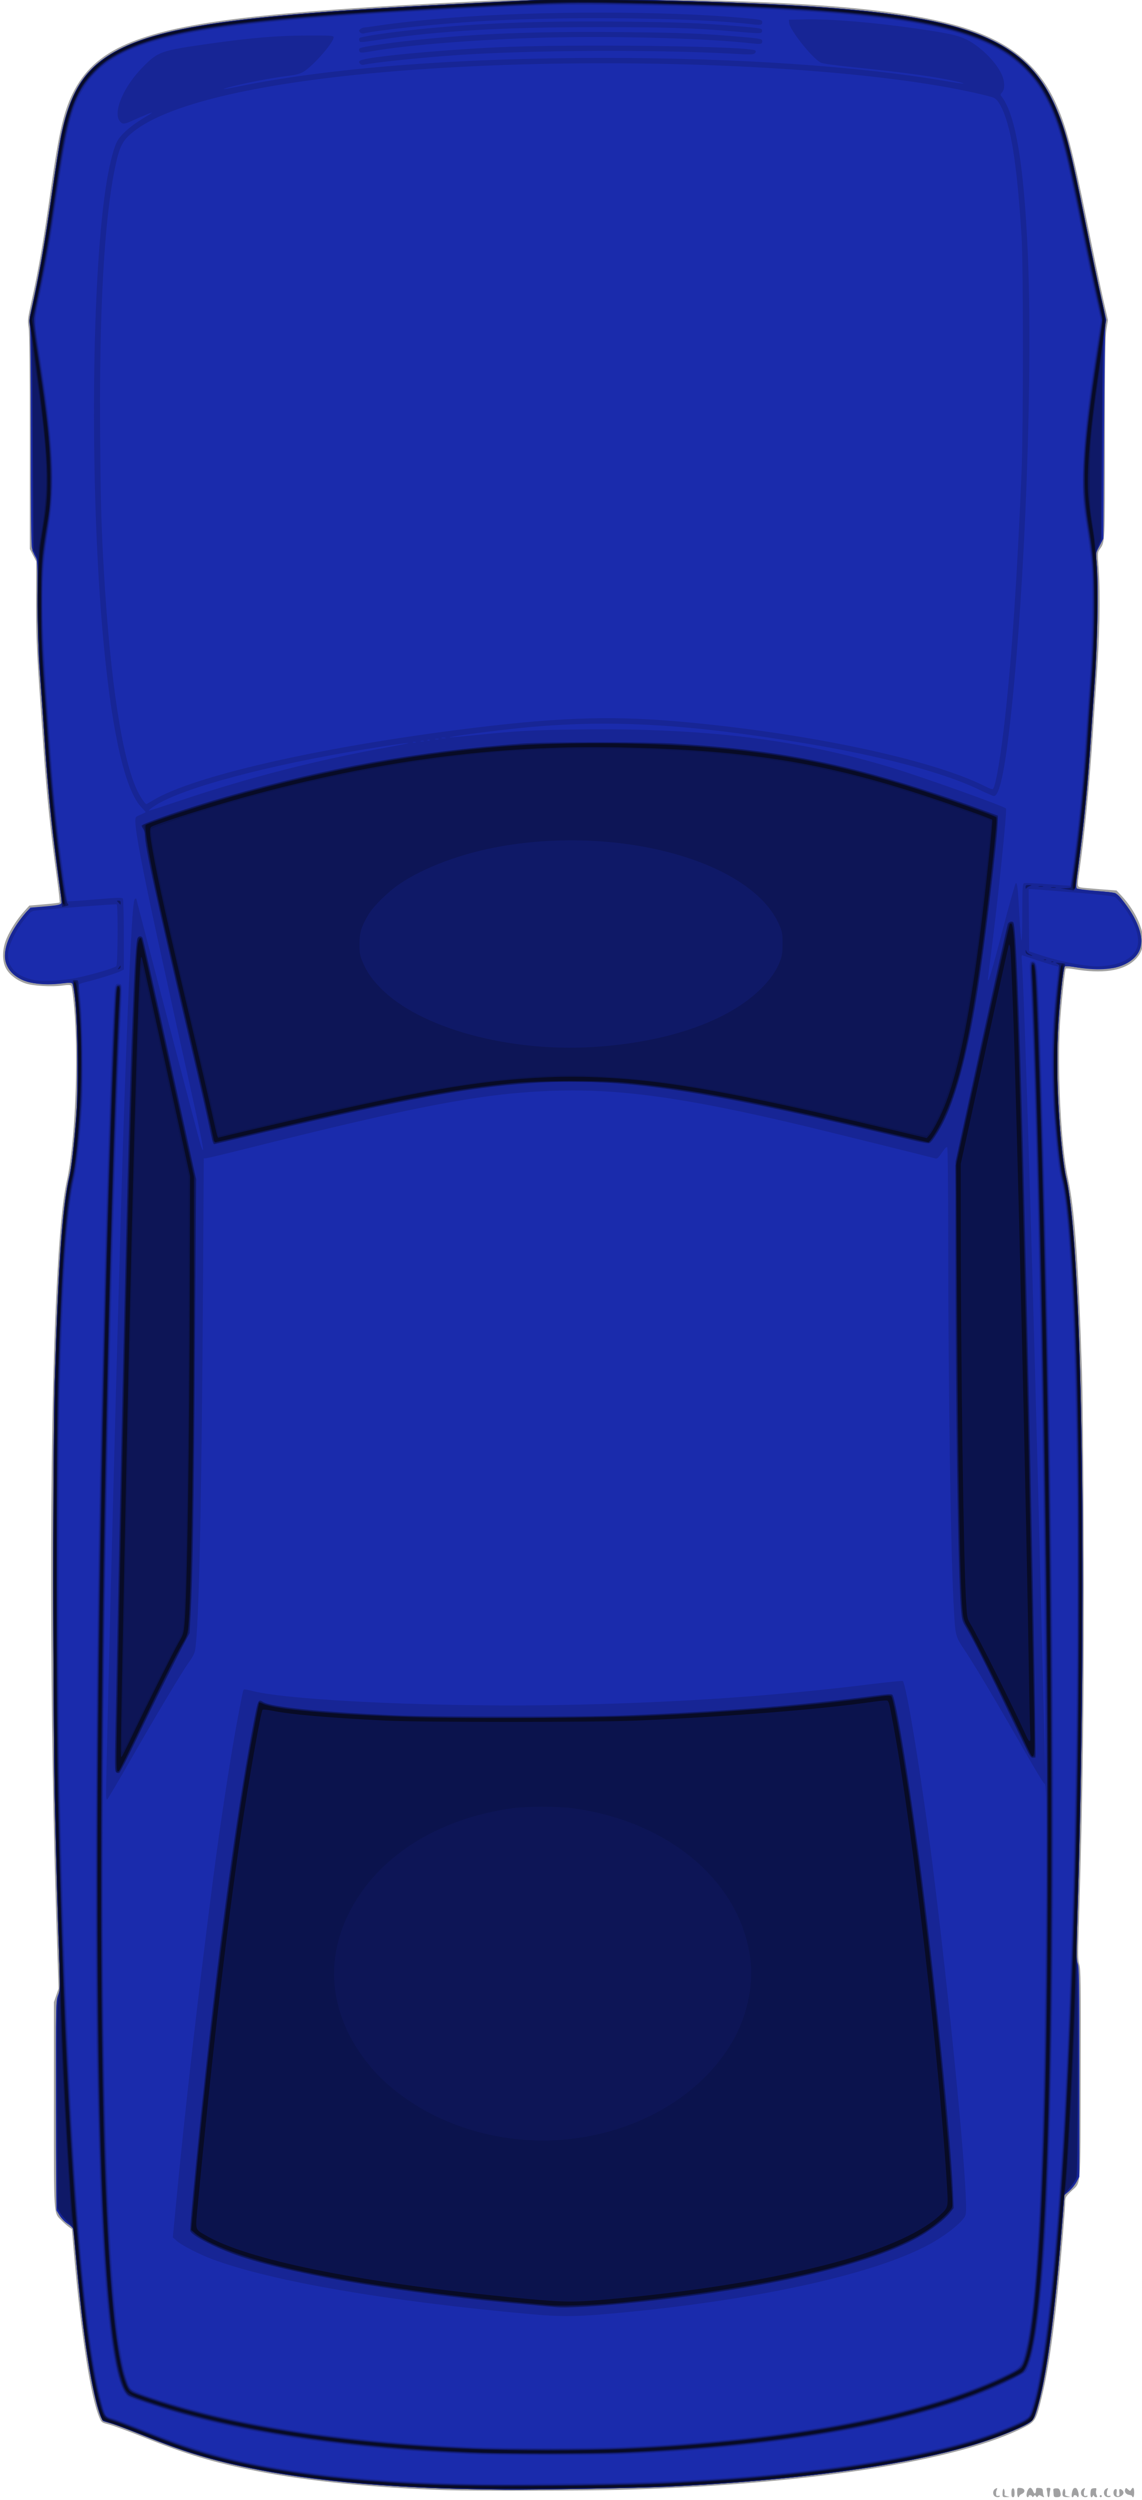 <?xml version="1.0" encoding="UTF-8" standalone="no"?>
<svg
   xmlns:dc="http://purl.org/dc/elements/1.1/"
   xmlns:cc="http://creativecommons.org/ns#"
   xmlns:rdf="http://www.w3.org/1999/02/22-rdf-syntax-ns#"
   xmlns:svg="http://www.w3.org/2000/svg"
   xmlns="http://www.w3.org/2000/svg"
   viewBox="0 0 1457.333 3188"
   height="3188"
   width="1457.333"
   id="svg2"
   version="1.1">
  <defs
     id="defs6" />
  <g
     transform="translate(2.034,-3.508)"
     id="g12">
    <path
       id="path26"
       d="m 1266.933,3186.4 c -2.561,-2.561 -1.88,-7.49 1.269,-9.175 2.538,-1.358 2.757,-1.248 1.901,0.953 -1.119,2.878 -1.138,3.005 -0.928,6.311 0.115,1.806 0.891,2.297 2.826,1.791 1.468,-0.384 2.332,-0.154 1.921,0.511 -1.064,1.721 -5.103,1.495 -6.99,-0.391 z m 10.4,-3.733 c 0,-2.933 0.6,-5.333 1.333,-5.333 1.16,0 1.827,4.753 1.076,7.667 -0.142,0.55 1.508,1.379 3.667,1.842 3.734,0.801 3.681,0.85 -1.076,1 -4.971,0.157 -5,0.127 -5,-5.176 z m 11.337,-0.333 c 0.045,-4.033 0.62,-5.667 1.996,-5.667 1.376,0 1.952,1.634 1.996,5.667 0.047,4.247 -0.453,5.667 -1.996,5.667 -1.543,0 -2.043,-1.419 -1.996,-5.667 z m 7.33,-0.418 c 0,-6.061 0.016,-6.083 4.333,-5.667 5.684,0.548 6.756,5.19 1.728,7.481 -1.867,0.851 -3.394,2.159 -3.394,2.909 0,0.749 -0.6,1.362 -1.333,1.362 -0.733,0 -1.333,-2.738 -1.333,-6.085 z m 12,3.505 c 0,-4.409 2.502,-9.42 4.703,-9.42 1.156,0 2.73,1.799 3.496,3.998 1.599,4.586 3.801,4.106 3.801,-0.828 0,-2.964 0.487,-3.292 4.333,-2.921 3.833,0.37 4.349,0.895 4.467,4.555 0.073,2.275 0.559,4.825 1.079,5.667 1.228,1.988 0.08,1.94 -3.271,-0.137 -2.216,-1.374 -2.917,-1.315 -3.982,0.333 -1.149,1.778 -1.441,1.778 -2.626,0 -1.185,-1.778 -1.493,-1.778 -2.768,0 -1.08,1.506 -1.602,1.588 -2.111,0.333 -0.803,-1.979 -4.454,-2.252 -4.454,-0.333 0,0.733 -0.6,1.333 -1.333,1.333 -0.733,0 -1.333,-1.161 -1.333,-2.58 z M 1334.648,3185 c -0.013,-1.65 -0.38,-4.35 -0.822,-6 -0.658,-2.456 -0.264,-3 2.174,-3 2.437,0 2.832,0.544 2.174,3 -0.442,1.65 -0.812,4.35 -0.822,6 -0.013,1.65 -0.618,3 -1.352,3 -0.733,0 -1.341,-1.35 -1.352,-3 z m 7.818,-1 c -0.109,-2.2 -0.26,-4.75 -0.333,-5.667 -0.079,-0.984 1.465,-1.667 3.771,-1.667 3.207,0 4.098,0.714 4.994,4 1.515,5.564 0.504,7.333 -4.189,7.333 -3.558,0 -4.066,-0.479 -4.242,-4 z m 11.677,1.894 c -1.002,-2.61 0.389,-8.561 2.001,-8.561 1.046,0 1.642,4.909 0.931,7.667 -0.142,0.55 1.508,1.379 3.667,1.842 3.801,0.816 3.772,0.847 -0.933,1 -3.302,0.107 -5.116,-0.516 -5.665,-1.948 z m 11.633,-2.779 c 0.927,-5.714 2.586,-7.773 5.393,-6.696 2.207,0.847 4.43,9.802 2.807,11.309 -0.555,0.516 -1.277,0.188 -1.604,-0.729 -0.706,-1.977 -4.373,-2.257 -4.373,-0.333 0,0.733 -0.679,1.333 -1.508,1.333 -0.991,0 -1.236,-1.673 -0.715,-4.885 z m 13.156,3.285 c -2.561,-2.561 -1.88,-7.49 1.269,-9.175 2.538,-1.358 2.757,-1.248 1.901,0.953 -1.119,2.878 -1.138,3.005 -0.928,6.311 0.115,1.806 0.891,2.297 2.826,1.791 1.468,-0.384 2.332,-0.154 1.921,0.511 -1.064,1.721 -5.103,1.495 -6.99,-0.391 z m 10.657,-3.925 c 0.369,-4.975 0.788,-5.564 4.202,-5.922 3.428,-0.359 3.713,-0.083 2.968,2.886 -0.453,1.806 -0.188,4.471 0.589,5.922 1.106,2.067 0.993,2.639 -0.523,2.639 -1.065,0 -2.286,-0.75 -2.714,-1.667 -0.622,-1.333 -0.933,-1.333 -1.555,0 -1.672,3.582 -3.355,1.392 -2.966,-3.858 z m 11.743,4.192 c 0,-0.733 0.6,-1.333 1.333,-1.333 0.733,0 1.333,0.6 1.333,1.333 0,0.733 -0.6,1.333 -1.333,1.333 -0.733,0 -1.333,-0.6 -1.333,-1.333 z m 6.933,-0.267 c -2.561,-2.561 -1.88,-7.49 1.269,-9.175 2.538,-1.358 2.757,-1.248 1.901,0.953 -1.119,2.878 -1.138,3.005 -0.928,6.311 0.115,1.806 0.89,2.297 2.826,1.791 1.468,-0.384 2.332,-0.154 1.921,0.511 -1.064,1.721 -5.103,1.495 -6.99,-0.391 z m 11.794,-0.327 c -2.121,-2.556 -1.264,-7.944 1.343,-8.44 1.635,-0.311 1.955,0.598 1.521,4.32 -0.442,3.781 -0.097,4.714 1.741,4.714 1.838,0 2.183,-0.933 1.742,-4.714 -0.419,-3.59 -0.091,-4.623 1.378,-4.333 1.06,0.209 2.567,1.396 3.348,2.636 3.152,5.006 -7.223,10.457 -11.073,5.818 z m 22.606,0.682 c 0,-0.684 -1.589,-1.435 -3.532,-1.667 -4.154,-0.496 -6.598,-3.755 -5.319,-7.089 0.861,-2.243 1.046,-2.237 3.655,0.124 2.584,2.339 2.825,2.349 4.038,0.181 2.251,-4.023 3.824,-2.503 3.824,3.694 0,3.3 -0.6,6 -1.333,6 -0.733,0 -1.333,-0.56 -1.333,-1.245 z m -873.333,-7.649 c -92.672,-2.87 -178.836,-11.514 -244.539,-24.532 -54.426,-10.783 -87.994,-20.852 -144.128,-43.23 -19.067,-7.601 -38.791,-14.854 -43.832,-16.119 -8.779,-2.203 -9.272,-2.541 -11.702,-8.034 -11.27,-25.477 -23.731,-105.746 -32.992,-212.51 l -2.485,-28.651 -3.828,-2.682 c -2.105,-1.475 -6.349,-5.212 -9.43,-8.305 -10.198,-10.236 -9.735,-3.126 -9.703,-148.953 l 0.028,-129.425 3.003,-8.667 3.003,-8.667 L 71.167,2494 c -10.301,-298.929 -10.767,-650.684 -1.118,-844 3.635,-72.819 7.696,-115.736 13.386,-141.455 10.34,-46.737 14.914,-153.581 9.356,-218.545 -1.376,-16.087 -3.047,-28.651 -3.926,-29.529 -1.118,-1.117 -4.046,-1.171 -10.864,-0.198 -13.956,1.99 -38.327,0.552 -48,-2.833 -10.991,-3.846 -20.41,-11.279 -24.589,-19.405 -5.015,-9.752 -4.67,-24.361 0.89,-37.594 4.705,-11.199 13.552,-24.863 22.635,-34.963 l 6.465,-7.188 18.975,-1.599 c 10.437,-0.879 19.3,-1.923 19.696,-2.32 0.396,-0.396 -1.088,-13.842 -3.299,-29.88 C 62.642,1065.504 57.549,1017.256 54.042,966 52.889,949.133 50.752,918.233 49.294,897.333 44.645,830.688 43.865,811.01 44.037,764.667 l 0.169,-45.333 -4.103,-7.855 -4.103,-7.855 0.009,-136.145 c 0.006,-94.212 -0.454,-139.225 -1.494,-146.145 -1.439,-9.581 -1.275,-11.033 3.937,-34.667 C 47.416,346.019 53.692,309.563 62.668,246 73.554,168.914 79.793,142.786 93.286,117.771 108.385,89.778 131.013,70.849 166,56.943 231.437,30.933 338.335,18.297 602,5.402 679.586,1.607 734.767,0.931 835.333,2.544 1028.273,5.638 1134.58,14.398 1208.754,33.316 c 70.111,17.881 111.447,48.243 135.469,99.506 14.096,30.08 22.053,60.101 41.66,157.179 7.702,38.133 16.695,81.111 19.985,95.507 l 5.981,26.173 -1.92,11.827 c -1.574,9.698 -1.921,34.661 -1.925,138.659 0,136.286 0.188,132.201 -6.724,141.907 -2.679,3.763 -2.726,4.59 -1.361,24.018 2.504,35.647 1.374,87.954 -3.253,150.576 -1.057,14.3 -2.855,40.7 -3.997,58.667 -3.911,61.548 -11.189,135.832 -17.406,177.658 -2.729,18.361 -2.646,19.327 1.736,20.165 2.017,0.386 13.145,1.42 24.73,2.299 l 21.063,1.598 5.545,5.819 c 13.283,13.937 23.941,32.624 27.069,47.46 3.331,15.798 0.197,26.849 -10.287,36.275 -14.754,13.265 -41.051,16.954 -76.823,10.776 -5.337,-0.922 -10.001,-1.194 -10.364,-0.606 -1.11,1.796 -5.76,45.925 -7.222,68.535 -3.805,58.852 1.219,158.858 9.947,198.023 8.587,38.531 13.567,107.456 18.108,250.667 0.756,23.833 1.718,115.033 2.138,202.667 0.899,187.535 -0.958,335.678 -6.282,500.939 -1.218,37.81 -1.135,43.703 0.698,49.333 1.84,5.653 2.039,21.847 1.714,139.728 -0.418,151.688 0.848,136.584 -12.548,149.637 -6.666,6.495 -7.154,7.404 -7.171,13.333 -0.013,3.5 -1.48,23.775 -3.267,45.056 -8.493,101.15 -16.424,161.44 -26.914,204.6 -6.755,27.792 -8.091,30.128 -21.134,36.965 -83.043,43.529 -279.801,74.145 -516.667,80.397 -43.624,1.151 -187.848,1.448 -220,0.452 z"
       style="fill:#a1a1a2;stroke-width:1.333" />
    <path
       id="path24"
       d="m 580,3177.254 c -133.754,-3.582 -235.931,-16.391 -319.688,-40.077 -26.632,-7.531 -46.159,-14.435 -84.312,-29.809 -15.033,-6.058 -30.933,-12.028 -35.333,-13.266 -4.4,-1.239 -9.033,-2.553 -10.296,-2.921 -1.531,-0.446 -3.613,-4.781 -6.25,-13.013 C 113.363,3044.581 102.883,2973.977 94.707,2880 c -1.499,-17.233 -3.036,-32.533 -3.415,-34 -0.379,-1.467 -3.51,-4.467 -6.957,-6.667 -3.707,-2.366 -7.916,-6.681 -10.302,-10.562 L 70,2822.21 69.639,2688.772 c -0.36,-133.083 -0.354,-133.458 2.463,-141.017 2.777,-7.451 2.799,-8.257 1.354,-48 -1.91,-52.488 -3.687,-115.446 -5.735,-203.088 -2.245,-96.075 -2.257,-459.341 -0.018,-531.333 4.848,-155.904 9.685,-222.947 18.997,-263.333 2.397,-10.396 4.793,-30.695 8.262,-70 2.679,-30.355 2.221,-121.693 -0.753,-150 -1.31,-12.467 -3.092,-23.383 -3.961,-24.259 -1.162,-1.171 -4.05,-1.271 -10.913,-0.377 -60.457,7.872 -89.551,-18.762 -67.698,-61.974 4.635,-9.165 12.215,-20.161 19.267,-27.951 l 5.873,-6.487 19.075,-1.607 c 19.883,-1.675 22.004,-2.492 20.774,-8.002 C 75.918,1148.183 70.52,1108.224 66.716,1078 62.731,1046.348 57.778,992.983 55.39,956 54.231,938.033 52.404,911.333 51.331,896.667 50.258,882 48.677,860.1 47.818,848 c -0.859,-12.1 -1.656,-46.3 -1.77,-76 -0.203,-52.754 -0.274,-54.106 -3.074,-58.598 -1.576,-2.529 -3.514,-7.619 -4.306,-11.312 -0.98,-4.568 -1.423,-49.983 -1.386,-142.069 0.031,-78.436 -0.467,-137.877 -1.186,-141.354 -0.959,-4.642 -0.637,-8.717 1.423,-18 10.794,-48.658 17.204,-85 27.166,-154 4.076,-28.233 8.864,-58.533 10.64,-67.333 C 88.007,116.496 108.415,86.694 153.829,64.691 216.838,34.163 325.598,20.596 618.667,6.707 c 31.167,-1.477 67.167,-3.331 80,-4.119 C 732.778,0.493 914.869,4.92 1006,10.061 1232.42,22.833 1308.889,52.726 1346.535,143.18 c 12.253,29.441 18.235,52.877 36.114,141.487 7.398,36.667 16.486,80.091 20.194,96.499 5.031,22.257 6.499,31.06 5.783,34.667 -0.528,2.659 -1.335,65.507 -1.793,139.662 L 1406,690.323 l -4.808,9.202 -4.808,9.202 1.046,11.97 c 2.713,31.039 1.211,103.88 -3.436,166.637 C 1392.909,902 1391.111,928.4 1390,946 c -3.516,55.673 -8.94,110.839 -16.108,163.843 -2.311,17.092 -2.969,25.613 -2.046,26.535 0.747,0.747 11.438,2.165 23.757,3.151 12.319,0.986 23.72,2.245 25.334,2.799 4.476,1.533 18.43,19.633 24.932,32.339 14.741,28.806 10.504,47.664 -13.202,58.745 -14.892,6.962 -36.079,8.021 -63.986,3.2 -5.859,-1.012 -11.142,-1.351 -11.74,-0.753 -2.389,2.389 -6.95,46.212 -9.035,86.808 -2.848,55.453 2.758,147.401 11.341,186 20.307,91.321 26.626,530.398 13.567,942.667 -1.427,45.06 -1.377,51.257 0.457,56 1.811,4.684 2.062,21.556 2.062,138.667 v 133.333 l -3.566,6.757 c -1.961,3.716 -6.257,8.962 -9.546,11.657 l -5.98,4.9 -0.889,11.676 c -9.903,130.033 -19.914,209.51 -32.057,254.495 -5.003,18.536 -6.444,21.236 -13.56,25.406 -11.43,6.698 -43.383,19.23 -67.697,26.549 -90.849,27.35 -227.299,46.027 -394.038,53.937 -32.595,1.546 -167.855,3.98 -206,3.706 -13.933,-0.1 -41.833,-0.624 -62,-1.163 z"
       style="fill:#1a2bac;stroke-width:1.333" />
    <path
       id="path22"
       d="m 580,3177.254 c -133.754,-3.582 -235.931,-16.391 -319.688,-40.077 -26.632,-7.531 -46.159,-14.435 -84.312,-29.809 -15.033,-6.058 -30.933,-12.028 -35.333,-13.266 -4.4,-1.239 -9.033,-2.553 -10.296,-2.921 -1.531,-0.446 -3.613,-4.781 -6.25,-13.013 -10.802,-33.722 -21.363,-105.024 -29.451,-198.834 -1.517,-17.6 -3.189,-32.99 -3.715,-34.201 -0.526,-1.211 -3.649,-4.236 -6.94,-6.723 -6.918,-5.227 -11.423,-11.396 -13.327,-18.253 -0.855,-3.077 -1.343,-51.472 -1.347,-133.683 -0.007,-126.925 0.034,-128.995 2.777,-137.876 2.713,-8.783 2.747,-10.053 1.326,-49.14 -1.899,-52.225 -3.68,-115.325 -5.723,-202.791 -2.245,-96.075 -2.257,-459.341 -0.018,-531.333 4.848,-155.904 9.685,-222.947 18.997,-263.333 2.397,-10.396 4.793,-30.695 8.262,-70 2.679,-30.355 2.221,-121.693 -0.753,-150 -1.32,-12.57 -3.092,-23.395 -3.977,-24.301 -1.237,-1.267 -4.439,-1.31 -14.247,-0.188 -14.717,1.683 -33.797,0.763 -43.318,-2.087 -15.105,-4.523 -26.217,-15.732 -28.11,-28.356 -1.968,-13.126 5.178,-31.997 19.087,-50.4 11.953,-15.816 10.906,-15.227 29.845,-16.777 19.781,-1.619 22.025,-2.033 22.863,-4.217 0.355,-0.926 -0.162,-7.141 -1.149,-13.812 C 66.877,1085.621 58.968,1011.427 55.39,956 54.231,938.033 52.404,911.333 51.331,896.667 50.258,882 48.679,860.1 47.821,848 46.964,835.9 46.158,801.4 46.03,771.333 l -0.233,-54.667 -3.232,-5.333 L 39.333,706 38.566,565.333 c -0.521,-95.54 -1.239,-142.591 -2.239,-146.667 -1.215,-4.956 -1.008,-8.088 1.191,-18 10.794,-48.658 17.204,-85 27.166,-154 4.076,-28.233 8.864,-58.533 10.64,-67.333 C 88.007,116.496 108.415,86.694 153.829,64.691 216.838,34.163 325.598,20.596 618.667,6.707 c 31.167,-1.477 67.167,-3.331 80,-4.119 C 732.778,0.493 914.869,4.92 1006,10.061 1232.42,22.833 1308.889,52.726 1346.535,143.18 c 12.253,29.441 18.235,52.877 36.114,141.487 7.398,36.667 16.508,80.167 20.244,96.667 l 6.792,30 -1.769,10 c -1.352,7.645 -1.943,40.77 -2.509,140.667 l -0.74,130.667 -4.21,8 c -4.16,7.904 -4.197,8.144 -3.095,20 2.798,30.096 1.317,103.414 -3.366,166.667 C 1392.909,902 1391.111,928.4 1390,946 c -3.519,55.711 -8.94,110.841 -16.122,163.942 -3.06,22.623 -3.203,25.433 -1.363,26.778 1.13,0.827 12.632,2.288 25.559,3.247 26.923,1.998 24.144,0.621 37.737,18.711 8.734,11.624 15.54,25.64 17.719,36.49 4.077,20.299 -8.331,36.562 -32.196,42.198 -9.576,2.262 -36.051,1.953 -51.316,-0.598 -6.591,-1.101 -12.474,-1.512 -13.073,-0.912 -2.391,2.391 -6.952,46.194 -9.038,86.81 -2.848,55.453 2.758,147.401 11.341,186 20.31,91.335 26.602,528.152 13.58,942.667 -1.282,40.81 -1.261,51.964 0.108,57.333 1.321,5.18 1.7,35.959 1.702,138 V 2778 l -3.157,6.667 c -1.736,3.667 -5.877,9.22 -9.201,12.34 l -6.044,5.673 -0.888,11.66 c -9.899,129.989 -19.914,209.497 -32.055,254.479 -5.003,18.536 -6.444,21.236 -13.56,25.406 -11.43,6.698 -43.383,19.23 -67.697,26.549 -90.849,27.35 -227.299,46.027 -394.038,53.937 -32.595,1.546 -167.855,3.98 -206,3.706 -13.933,-0.1 -41.833,-0.624 -62,-1.163 z m 177.333,-7.233 c 220.294,-2.521 419.85,-28.927 520.391,-68.86 15.471,-6.145 30.515,-13.562 32.553,-16.049 2.066,-2.521 7.873,-22.178 10.964,-37.112 27.413,-132.426 46.547,-475.33 50.698,-908.567 3.07,-320.403 -5.383,-581.371 -20.562,-634.766 -4.035,-14.194 -9.715,-80.16 -10.908,-126.667 -0.857,-33.453 0.787,-74.405 4.298,-107 1.086,-10.083 2.34,-22.038 2.786,-26.566 l 0.812,-8.233 -5.85,-1.55 c -5.418,-1.436 -35.675,-11.278 -39.567,-12.871 -1.337,-0.547 -1.554,1.169 -0.982,7.758 3.236,37.248 14.613,417.046 24.078,803.794 1.176,48.033 2.96,118.833 3.966,157.333 l 1.828,70 -0.585,-133.333 c -1.205,-274.768 -10.503,-709.996 -18.776,-878.968 -0.79,-16.141 -0.662,-17.712 1.51,-18.546 4.535,-1.74 6.629,1.299 7.573,10.988 2.502,25.685 8.411,217.221 12.416,402.525 11.354,525.195 11.096,964.542 -0.697,1191.333 -5.65,108.645 -14.668,175.639 -25.965,192.879 -2.571,3.924 -33.376,19.248 -58.419,29.059 -106.442,41.705 -266.186,68.716 -453.564,76.695 -40.901,1.742 -157.278,1.759 -198,0.028 -145.384,-6.176 -272.505,-23.837 -369.333,-51.31 -24.321,-6.901 -62.166,-19.517 -66.313,-22.108 -22.469,-14.031 -35.279,-148.777 -40.365,-424.578 -2.679,-145.299 -1.467,-455.132 2.685,-686 4.822,-268.145 13.606,-572.017 19.495,-674.37 0.906,-15.742 1.927,-18.053 7.354,-16.634 3.072,0.803 3.068,0.338 0.509,55.003 -3.596,76.812 -8.211,219.305 -11.982,370 -16.068,642.042 -12.844,1119.721 8.727,1292.667 4.699,37.674 11.356,66.501 16.909,73.217 4.214,5.097 55.153,21.452 101.653,32.637 94.362,22.698 205.273,36.666 334.662,42.146 40.339,1.708 147.277,1.698 189.333,-0.017 214.007,-8.733 392.069,-42.838 495.938,-94.99 13.411,-6.734 15.201,-9.231 19.573,-27.314 16.178,-66.918 24.032,-242.249 26.57,-593.097 0.792,-109.525 0.424,-132.13 -2.124,-130.555 -0.59,0.365 -12.296,-18.992 -26.012,-43.015 -33.998,-59.545 -61.402,-105.653 -74.915,-126.046 -13.079,-19.738 -12.552,-17.562 -14.913,-61.632 -3.708,-69.223 -6.755,-277.548 -6.798,-464.667 -0.014,-62.7 -0.546,-114.821 -1.182,-115.825 -0.856,-1.351 -2.617,0.327 -6.778,6.454 -4.672,6.879 -6.107,8.143 -8.49,7.478 -7.67,-2.143 -145.087,-36.145 -170.202,-42.113 -152.631,-36.275 -236.274,-47.61 -324,-43.909 -86.582,3.653 -168.082,19.21 -384.667,73.428 -26.4,6.609 -49.5,12.134 -51.333,12.279 l -3.333,0.263 -0.896,149.972 c -1.71,286.32 -5.249,450.903 -10.274,477.803 -0.617,3.301 -3.525,8.917 -7.212,13.926 -8.354,11.348 -41.457,66.664 -75.644,126.403 -15.477,27.045 -28.703,49.373 -29.39,49.618 -0.687,0.244 -1.249,-2.756 -1.249,-6.667 0.008,-40.429 16.096,-660.963 21.323,-822.444 5.829,-180.091 11.152,-298.345 14.208,-315.667 0.421,-2.383 1.298,-4.333 1.95,-4.333 0.652,0 1.185,0.27 1.185,0.6 0,1.162 78.839,302.855 81.496,311.862 1.481,5.02 3.004,8.817 3.384,8.437 1.065,-1.065 -3.918,-25.681 -17.729,-87.564 -12.737,-57.071 -16.463,-74.003 -39.612,-180 -19.473,-89.165 -28.872,-138.554 -28.872,-151.714 -2.5e-4,-5.543 0.188,-5.795 6.306,-8.417 3.468,-1.487 6.518,-2.915 6.778,-3.175 0.259,-0.26 -1.828,-2.774 -4.639,-5.587 -20.783,-20.8 -37.344,-90.763 -48.392,-204.441 -17.908,-184.251 -16.945,-458.035 2.06,-585.751 3.95,-26.547 9.574,-49.753 14.331,-59.141 4.446,-8.774 16.93,-20.044 32.557,-29.392 C 186.45,150.991 192,147.454 192,147.189 c 0,-0.673 -10.698,3.641 -23.166,9.343 -12.096,5.531 -14.193,5.789 -17.488,2.148 -9.961,-11.007 3.645,-43.971 28.654,-69.423 19.647,-19.995 23.043,-21.203 83.927,-29.856 54.263,-7.712 87.469,-10.497 126.715,-10.627 28.71,-0.095 32.691,0.145 33.053,1.994 1.124,5.743 -26.211,37.131 -38.697,44.436 -3.942,2.306 -9.309,3.765 -17.649,4.799 -24.111,2.987 -58.938,9.73 -78.682,15.234 -10.506,2.928 -5.167,2.396 12.817,-1.277 116.962,-23.893 279.343,-36.615 467.183,-36.603 169.416,0.011 324.487,10.48 434.993,29.366 24.353,4.162 31.605,4.479 14.768,0.645 -26.067,-5.936 -66.121,-11.479 -130.116,-18.008 -26.522,-2.706 -40.348,-4.666 -43.159,-6.12 -10.804,-5.587 -39.543,-41.774 -40.193,-50.61 l -0.292,-3.963 20.667,-0.415 c 33.53,-0.673 87.757,3.819 143.314,11.871 39.837,5.774 51.903,8.428 62.686,13.787 17.49,8.693 36.437,27.224 44.397,43.424 4.486,9.129 4.94,19.576 1.039,23.887 -2.532,2.798 -2.53,2.879 0.127,6.473 17.018,23.018 27.452,84.965 32.391,192.307 7.185,156.161 -2.875,431.411 -22.027,602.667 -7.335,65.592 -14.004,96 -21.054,96 -1.008,0 -9.947,-3.902 -19.864,-8.671 C 1202.14,988.74 1121.575,967.351 1026,951.497 874.961,926.443 775.763,920.901 666.667,931.422 c -35.459,3.42 -100.661,11.998 -94.439,12.425 1.225,0.084 16.825,-1.317 34.667,-3.114 52.668,-5.304 69.472,-6.215 129.106,-7 160.618,-2.115 281.066,12.568 400,48.761 40.979,12.471 142.377,48.682 145.743,52.048 1.638,1.638 -10.511,119.344 -19.143,185.457 -2.154,16.5 -3.921,30.87 -3.925,31.933 -0.03,7.161 4.528,-7.997 18.418,-61.242 8.686,-33.298 16.409,-60.748 17.162,-60.999 1.869,-0.623 2.661,6.309 4.45,38.974 2.465,45.024 3.628,45.521 3.803,1.625 0.144,-36.045 0.367,-39.789 2.424,-40.578 1.246,-0.478 14.871,0.115 30.279,1.318 15.408,1.203 28.158,2.044 28.333,1.868 0.532,-0.532 6.934,-49.351 9.735,-74.234 3.637,-32.312 6.322,-62.205 8.681,-96.667 2.061,-30.112 3.236,-46.836 6.789,-96.667 2.857,-40.066 3.964,-115.871 2.043,-140 -0.846,-10.633 -3.718,-33.133 -6.383,-50 -4.483,-28.379 -4.846,-32.855 -4.868,-60 -0.033,-40.358 5.429,-91.889 18.419,-173.753 l 4.721,-29.753 -4.075,-17.58 C 1392.386,367.416 1387.602,344.694 1374.553,280 1361.479,215.184 1354.845,187.139 1347.27,164.667 1308.341,49.173 1227.893,22.433 888,12.009 863.433,11.256 812.733,10.281 775.333,9.844 705.215,9.023 669.814,10.208 530.667,18.032 214.921,35.784 134.198,55.975 99.012,126 88.12,147.676 82.473,172.828 71.322,249.333 62.395,310.578 57.785,337.918 50.589,372.304 c -9.252,44.213 -9.05,36.504 -2.125,81.029 17.975,115.566 20.735,167.942 11.732,222.667 -9.845,59.844 -10.264,101.391 -2.197,218 6.202,89.657 7.49,106.639 10.111,133.333 4.153,42.309 14.747,123.968 16.281,125.502 0.315,0.315 16.018,-0.729 34.896,-2.319 29.141,-2.455 34.501,-2.611 35.498,-1.037 0.646,1.02 1.184,21.789 1.195,46.154 l 0.02,44.299 -3.667,1.877 c -5.168,2.645 -31.034,10.776 -43.333,13.622 -5.683,1.315 -10.314,3.031 -10.291,3.814 0.023,0.783 0.948,9.523 2.054,19.423 2.823,25.268 3.988,103.835 2.02,136.209 -2.268,37.292 -6.525,77.439 -9.555,90.109 -9.016,37.699 -14.316,113.359 -18.845,269.015 -2.188,75.196 -2.178,412.119 0.014,510.667 9.661,434.187 29.439,709.689 57.011,794.125 1.948,5.965 2.217,6.185 10.295,8.408 4.562,1.256 23.895,8.482 42.962,16.058 68.806,27.341 120.474,40.91 198,51.998 78.394,11.212 182.837,16.941 287.333,15.761 16.133,-0.182 55.433,-0.63 87.333,-0.995 z m -82.667,-215.483 c -184.959,-16.788 -329.643,-41.763 -406,-70.082 -15.462,-5.735 -39.032,-17.823 -44.77,-22.962 l -5.391,-4.828 4.075,-42.667 c 11.689,-122.381 27.998,-265.186 47.434,-415.333 8.988,-69.432 22.541,-157.784 31.191,-203.333 6.896,-36.314 6.962,-36.614 8.146,-37.345 0.555,-0.343 5.461,0.515 10.904,1.907 49.411,12.637 250.079,21.233 409.743,17.552 141.332,-3.258 259.39,-11.431 379.719,-26.287 21.112,-2.607 39.185,-4.432 40.163,-4.057 4.359,1.673 24.395,124.696 38.068,233.744 21.196,169.053 41.913,379.284 42.84,434.717 0.176,10.539 -0.188,12.783 -2.634,16.217 -6.546,9.193 -25.353,23.549 -44.423,33.909 -72.468,39.369 -229.418,73.052 -414.399,88.935 -37.595,3.228 -58.359,3.209 -94.667,-0.087 z M 457.285,84.608 c -1.597,-1.924 -1.536,-2.46 0.44,-3.905 5.893,-4.309 93.695,-12.875 171.609,-16.743 92.482,-4.591 326.7,-1.794 332.464,3.971 1.006,1.006 0.821,2.021 -0.633,3.475 -1.803,1.803 -5.057,1.887 -26.61,0.685 -96.647,-5.387 -251.723,-4.82 -347.222,1.27 -45.295,2.889 -113.708,9.863 -125.432,12.786 -1.654,0.413 -3.509,-0.206 -4.616,-1.54 z m -0.837,-16.031 c -0.441,-1.149 -0.263,-2.629 0.396,-3.287 2.314,-2.314 45.068,-8.316 89.157,-12.517 71.241,-6.788 144.407,-9.315 242.625,-8.381 76.721,0.729 105.032,1.801 150.042,5.68 30.079,2.592 32,2.952 32,5.998 0,3.773 -1.616,4.074 -14.244,2.66 -61.836,-6.925 -187.969,-9.92 -281.756,-6.69 -79.435,2.735 -159.05,9.321 -201.333,16.653 -14.247,2.471 -15.897,2.459 -16.886,-0.116 z m 0,-13.333 c -0.441,-1.149 -0.267,-2.624 0.387,-3.278 1.536,-1.536 28.211,-5.762 57.832,-9.163 81.22,-9.325 164.547,-12.863 276,-11.718 74.807,0.768 99.309,1.707 146.667,5.619 32.459,2.681 33.579,2.9 33.072,6.458 -0.487,3.414 -0.508,3.414 -36.405,0.368 -50.93,-4.321 -85.615,-5.417 -172,-5.434 -120.73,-0.024 -203.543,4.71 -279.333,15.969 -26.026,3.866 -25.202,3.829 -26.219,1.179 z m 0.837,-10.636 c -1.604,-1.933 -1.513,-2.477 0.687,-4.086 1.396,-1.021 3.263,-1.856 4.15,-1.856 0.887,0 9.665,-1.197 19.507,-2.659 23.798,-3.537 59.681,-7.39 92.37,-9.919 112.05,-8.669 271.578,-8.677 368.667,-0.02 26.815,2.391 28,2.637 28,5.814 0,3.459 -2.004,3.909 -12,2.695 C 887.403,25.922 716.478,24.029 608.667,30.702 c -54.801,3.392 -128.956,11.211 -146.766,15.474 -1.631,0.39 -3.525,-0.253 -4.616,-1.568 z M 94.667,1250.693 c 20.484,-4.164 48.076,-12.193 51.667,-15.034 1.98,-1.567 2.454,-77.681 0.492,-78.894 -1.064,-0.658 -90.287,6.205 -103.82,7.986 -5.158,0.679 -6.378,1.656 -13.722,10.997 -10.937,13.91 -19.751,31.856 -20.803,42.352 -1.751,17.482 9.088,29.723 30.705,34.677 11.156,2.557 37.526,1.566 55.482,-2.084 z M 1412.903,1234.569 c 19.527,-2.679 33.086,-11.645 36.536,-24.16 3.429,-12.436 -3.374,-31.615 -18.227,-51.389 -3.986,-5.306 -8.589,-10.491 -10.229,-11.523 -2.061,-1.296 -18.637,-3.162 -53.65,-6.039 -27.867,-2.29 -52.026,-4.155 -53.687,-4.144 l -3.02,0.02 0.353,39.667 0.353,39.667 14.684,4.862 c 23.607,7.817 52.678,13.625 71.553,14.297 2.697,0.096 9.597,-0.47 15.333,-1.257 z M 231.047,1023.377 c 85.254,-28.588 172.897,-50.989 262.953,-67.207 36.765,-6.621 32.869,-7 -7.769,-0.756 C 361.497,974.58 248.515,1002.895 204,1026.144 c -8.417,4.396 -17.737,11.044 -15.619,11.141 0.576,0.026 19.776,-6.232 42.667,-13.908 z m -36.97,0.229 c 50.122,-29.917 203.517,-65.406 383.923,-88.822 124.516,-16.162 195.334,-19.02 283.333,-11.434 162.913,14.044 324.664,48.068 393.634,82.801 7.411,3.732 9.639,4.359 10.512,2.959 3.646,-5.851 9.812,-43.014 15.118,-91.111 8.789,-79.676 15.359,-177.481 21.003,-312.667 2.315,-55.445 2.334,-263.006 0.028,-300 -3.636,-58.318 -7.978,-98.39 -13.707,-126.498 -5.527,-27.117 -13.954,-46.897 -21.524,-50.525 -5.15,-2.468 -40.472,-10.246 -67.732,-14.913 C 1018.188,82.492 714.416,75.139 482,96.048 321.263,110.508 211.015,137.04 168,171.614 c -13.768,11.066 -17.535,18.424 -23.142,45.198 -13.976,66.732 -20.491,185.014 -19.088,346.521 0.742,85.376 1.528,112.786 4.894,170.667 8.094,139.173 23.609,239.763 42.98,278.667 4.502,9.042 10.077,16.953 11.443,16.238 0.502,-0.263 4.548,-2.648 8.99,-5.299 z m 334.256,-73.822 c -0.917,-0.37 -2.417,-0.37 -3.333,0 -0.917,0.37 -0.167,0.673 1.667,0.673 1.833,0 2.583,-0.303 1.667,-0.673 z m 10.692,-1.325 c -0.903,-0.365 -2.703,-0.387 -4,-0.05 -1.297,0.338 -0.559,0.637 1.641,0.664 2.2,0.027 3.261,-0.249 2.359,-0.615 z m 7.28,-1.264 c -0.443,-0.443 -1.593,-0.49 -2.556,-0.105 -1.064,0.426 -0.748,0.742 0.806,0.806 1.406,0.058 2.193,-0.257 1.75,-0.7 z m 11.386,-1.402 c -0.903,-0.365 -2.703,-0.387 -4,-0.05 -1.297,0.338 -0.559,0.637 1.641,0.664 2.2,0.027 3.261,-0.249 2.359,-0.615 z m 8.641,-1.378 c -1.283,-0.335 -3.383,-0.335 -4.667,0 -1.283,0.335 -0.233,0.61 2.333,0.61 2.567,0 3.617,-0.274 2.333,-0.61 z"
       style="fill:#172595;stroke-width:1.333" />
    <path
       id="path20"
       d="m 603.333,3177.765 c -107.602,-1.681 -207.274,-10.958 -284,-26.434 -51.087,-10.305 -82.411,-19.838 -139.7,-42.518 -19.232,-7.614 -38.13,-14.628 -41.995,-15.587 -3.865,-0.959 -7.853,-2.677 -8.862,-3.817 -6.319,-7.145 -17.141,-59.504 -24.68,-119.407 -4.025,-31.983 -12.031,-113.595 -12.08,-123.149 -0.011,-2.109 -2.484,-5.409 -7.49,-9.994 -4.11,-3.765 -8.76,-9.248 -10.333,-12.184 L 71.333,2819.333 70.964,2690 c -0.328,-114.939 -0.128,-130.549 1.796,-140.26 1.919,-9.688 1.998,-15.508 0.695,-51.333 -1.935,-53.187 -3.702,-116.225 -5.73,-204.406 -2.235,-97.189 -2.247,-453.727 -0.017,-526.667 4.674,-152.889 9.887,-225.907 18.826,-263.682 2.904,-12.271 7.308,-54.22 9.621,-91.651 2.671,-43.211 -0.138,-131.26 -4.923,-154.333 -0.849,-4.093 -0.686,-4.333 2.935,-4.33 3.825,0 3.834,0.024 4.019,9 0.102,4.948 0.886,15.296 1.741,22.996 2.44,21.95 3.329,96.94 1.51,127.405 -2.342,39.238 -6.503,78.049 -10.071,93.928 C 76.608,1572.361 69.542,1773.238 71.129,2082 c 0.773,150.443 1.655,209.61 4.867,326.667 8.938,325.736 27.287,569.106 49.27,653.453 6.078,23.324 6.308,23.701 16.066,26.439 4.575,1.284 22.498,8.036 39.827,15.004 59.009,23.729 99.371,35.531 158.174,46.253 100.133,18.257 220.348,25.031 394.416,22.226 46.338,-0.747 96.85,-1.95 112.25,-2.673 197.049,-9.259 351.963,-33.593 436.444,-68.555 24.078,-9.965 28.746,-12.847 31.351,-19.358 15.225,-38.05 30.932,-170.32 41.499,-349.456 19.133,-324.347 24.622,-817.953 12.004,-1079.333 -3.51,-72.709 -8.642,-126.401 -13.912,-145.547 -2.464,-8.952 -6.411,-42.899 -9.587,-82.453 -2.165,-26.962 -2.148,-101.406 0.028,-128.258 0.963,-11.875 2.805,-30.175 4.094,-40.667 1.289,-10.491 2.051,-19.875 1.692,-20.853 -0.359,-0.978 -1.919,-2.293 -3.467,-2.921 -1.948,-0.791 -0.819,-0.984 3.67,-0.626 3.567,0.285 6.776,0.809 7.133,1.165 0.356,0.356 0.016,2.638 -0.756,5.071 -1.501,4.728 -4.654,31.584 -6.78,57.756 -2.437,29.987 -3.062,71.669 -1.54,102.667 2.14,43.585 6.75,91.204 10.133,104.667 21.168,84.226 28.03,523.718 14.801,948 -0.903,28.967 -1.169,54.767 -0.59,57.333 1.78,7.897 1.369,266.179 -0.433,272.193 -0.852,2.843 -4.683,8.789 -8.514,13.212 l -6.965,8.043 -0.878,11.609 c -9.276,122.695 -19.409,205.105 -30.758,250.166 -2.453,9.738 -5.557,19.996 -6.898,22.796 -3.078,6.424 -11.251,11.067 -38.51,21.877 -77.188,30.61 -212.345,53.353 -380.595,64.043 -45.625,2.899 -82.957,4.173 -158,5.394 -72.571,1.18 -86.548,1.224 -137.333,0.431 z m -7.333,-45.869 c -145.411,-6.054 -276.556,-24.786 -376,-53.704 -20.311,-5.907 -52.048,-16.695 -57.16,-19.431 -18.825,-10.075 -30.929,-112.084 -37.505,-316.093 -6.321,-196.091 -5.281,-553.724 2.691,-925.333 4.696,-218.887 13.13,-487.387 17.088,-544 0.826,-11.808 1.089,-12.695 3.886,-13.093 3.668,-0.521 3.591,-4.258 1.032,50.426 -11.752,251.122 -22.008,756.493 -21.998,1084 0.011,370.067 9.937,582.076 30.076,642.4 5.047,15.118 5.128,15.19 24.941,22.073 104.961,36.462 244.447,58.686 415.616,66.221 42.465,1.869 151.505,1.891 194,0.039 216.135,-9.42 390.822,-42.955 494.336,-94.901 15.101,-7.578 16.129,-9.018 20.95,-29.316 25.372,-106.841 32.859,-573.645 20.058,-1250.516 -4.011,-212.119 -10.12,-429.154 -14.151,-502.822 -0.868,-15.858 6e-4,-19.28 4.042,-15.927 2.641,2.192 4.195,32.556 8.056,157.415 13.878,448.774 18.815,1012.119 11.347,1294.667 -5.747,217.428 -16.069,325.025 -33.035,344.367 -3.616,4.123 -39.408,20.659 -66.936,30.925 -106.304,39.646 -262.686,65.141 -446,72.711 -36.376,1.502 -158.278,1.435 -195.333,-0.108 z m 112.667,-186.059 c -2.933,-0.31 -19.133,-1.767 -36,-3.237 -151.192,-13.181 -293.016,-36.748 -365.797,-60.785 -30.775,-10.164 -63.531,-26.666 -66.072,-33.287 -1.253,-3.264 11.196,-131.071 23.297,-239.194 19.605,-175.165 38.938,-312.857 57.427,-409 5.74,-29.851 6.002,-30.418 12.192,-26.432 9.95,6.407 72.502,12.739 168.286,17.035 49.65,2.227 242.543,2.218 297.333,-0.015 122.908,-5.006 222.259,-12.879 312.395,-24.755 16.738,-2.205 23.581,-2.645 24.956,-1.603 4.681,3.547 23.817,122.681 38.566,240.102 17.663,140.622 36.032,326.746 38.915,394.3 l 0.869,20.367 -5.42,6.838 c -6.669,8.414 -24.62,22.048 -40.915,31.075 -67.527,37.409 -213.187,69.387 -388.698,85.334 -30.124,2.737 -62.33,4.207 -71.333,3.255 z M 146.249,2263.624 c -1.945,-1.474 -2.027,-7.152 -0.887,-61.623 0.69,-33 2.176,-105.9 3.302,-162 6.171,-307.501 13.852,-622.868 17.342,-712 0.388,-9.9 1.305,-33.3 2.038,-52 1.749,-44.623 3.772,-73.164 5.402,-76.208 1.521,-2.842 4.292,-3.193 6.265,-0.792 0.753,0.917 16.5,70.667 34.993,155 l 33.624,153.333 -1.533,213.333 c -1.51,210.167 -2.794,290.137 -5.46,340 l -1.354,25.333 -5.32,10 c -12.587,23.658 -40.675,79.98 -60.795,121.904 -11.94,24.88 -22.556,45.711 -23.591,46.29 -1.062,0.594 -2.815,0.345 -4.024,-0.571 z m 1157.212,-38.525 c -45.413,-94.861 -61.321,-126.805 -72.956,-146.5 -4.914,-8.318 -5.223,-9.525 -6.471,-25.333 -3.545,-44.889 -6.653,-253.426 -6.687,-448.599 l -0.021,-120 32.705,-150 c 17.988,-82.5 33.276,-151.35 33.974,-153 1.272,-3.007 5.821,-4.103 7.274,-1.752 2.949,4.771 7.163,104.805 12.053,286.086 5.798,214.914 15.101,650.212 15.687,734 l 0.313,44.667 -3.046,0.432 c -2.723,0.386 -4.08,-1.729 -12.827,-20 z M 269.44,1459.667 c -0.643,-1.65 -3.085,-12.3 -5.425,-23.667 -2.34,-11.367 -11.438,-51.267 -20.216,-88.667 -47.768,-203.512 -61.131,-264.73 -61.131,-280.045 0,-2.262 -0.881,-5.277 -1.958,-6.7 -1.077,-1.423 -1.977,-3.278 -2,-4.121 -0.076,-2.759 58.551,-22.893 108.624,-37.305 127.713,-36.757 243.48,-57.521 376,-67.44 30.085,-2.252 161.389,-2.225 197.333,0.04 93.84,5.914 158.536,15.461 232.658,34.336 45.537,11.596 108.368,31.648 164.008,52.342 l 14,5.207 -0.23,9.844 c -0.514,21.982 -15.865,150.599 -25.153,210.739 -11.587,75.034 -26.534,133.675 -42.593,167.104 -6.538,13.611 -15.859,28.143 -19.147,29.855 -1.432,0.745 -8.783,-0.432 -20.877,-3.345 -284.178,-68.441 -382.075,-82.36 -504.667,-71.753 -78.299,6.775 -165.257,23.612 -350.479,67.862 -20.064,4.793 -36.726,8.715 -37.029,8.715 -0.302,0 -1.076,-1.35 -1.719,-3 z M 149.434,1237.697 c 0.996,-1.3 1.981,-2.614 2.189,-2.919 0.208,-0.306 0.377,0.38 0.377,1.524 0,1.144 -0.985,2.458 -2.189,2.919 -1.905,0.731 -1.954,0.534 -0.377,-1.524 z M 1339.75,1229.756 c 0.963,-0.385 2.112,-0.338 2.556,0.105 0.443,0.443 -0.345,0.758 -1.75,0.7 -1.553,-0.064 -1.869,-0.38 -0.806,-0.805 z m -9.333,-2.667 c 0.963,-0.385 2.112,-0.338 2.556,0.105 0.443,0.443 -0.344,0.758 -1.75,0.7 -1.553,-0.064 -1.869,-0.38 -0.806,-0.806 z m -20.083,-5.972 c -2.517,-0.919 -3.637,-2.245 -3.573,-4.228 0.085,-2.621 0.184,-2.658 1.074,-0.395 0.539,1.372 2.747,3.273 4.906,4.225 4.628,2.041 2.882,2.33 -2.407,0.398 z M 77.202,1159.811 c -0.072,-0.263 -0.297,-2.878 -0.498,-5.811 -0.202,-2.933 -2.513,-20.933 -5.138,-40 -8.349,-60.663 -13.214,-110.194 -17.547,-178.667 -1.114,-17.6 -2.905,-43.7 -3.98,-58 -3.472,-46.177 -5.045,-95.369 -4.103,-128.278 0.892,-31.172 0.862,-31.7 -2.165,-38 L 40.701,704.667 39.875,569.333 C 39.185,456.458 38.711,432.147 37.015,422.831 35.228,413.012 35.214,410.676 36.903,403.498 46.301,363.567 54.451,317.814 64.008,251.333 74.624,177.496 78.55,158.364 88.084,134 97.165,110.795 109.668,93.975 128.239,79.981 179.53,41.332 276.643,24.977 539.333,10.746 717.061,1.117 718.74,1.078 835.333,3.89 1090.698,10.048 1197.313,22.701 1263.333,54.684 c 36.968,17.909 59.772,40.463 77.35,76.503 16.082,32.973 22.097,55.094 42.642,156.813 7.628,37.767 16.336,79.467 19.351,92.667 7.391,32.357 7.18,30.219 4.554,46 -2.053,12.336 -2.43,28.896 -3.174,139.333 l -0.845,125.333 -3.575,8.126 c -3.559,8.089 -3.569,8.197 -2.107,24 1.902,20.553 0.618,107.746 -2.127,144.541 -1.122,15.033 -3.246,45.633 -4.72,68 -4.604,69.864 -9.142,116.445 -17.146,176 -3.4,25.3 -3.867,27.305 -6.272,26.952 -1.429,-0.21 -5.599,-0.885 -9.265,-1.5 l -6.667,-1.119 6.255,-0.166 c 3.44,-0.091 6.542,-0.631 6.893,-1.199 0.942,-1.524 6.992,-47.221 10.809,-81.634 3.203,-28.877 7.695,-80.866 9.389,-108.667 0.447,-7.333 1.96,-29.533 3.362,-49.333 4.18,-59.03 5.286,-84.745 5.275,-122.667 -0.013,-41.575 -1.23,-58.443 -6.698,-92.759 -2.17,-13.617 -4.593,-32.517 -5.385,-42 -2.934,-35.124 2.231,-92.394 16.862,-186.988 l 6.045,-39.08 -6.676,-29.586 C 1393.794,365.98 1384.736,322.667 1377.335,286 1358.171,191.052 1350.166,161.445 1335.981,133.06 1327.409,115.907 1320.174,105.396 1308.763,93.517 1291.881,75.944 1273.318,63.808 1247.733,53.617 1174.765,24.553 1056.386,13.016 781.333,8.16 731.589,7.282 717.919,7.557 646,10.877 302.499,26.737 195.481,41.407 135.841,80.809 125.624,87.559 111.244,102.295 104.336,113.093 88.886,137.246 82.338,162.956 69.977,248 c -9.211,63.37 -13.456,88.418 -21.357,126 -3.391,16.133 -6.473,32.033 -6.849,35.333 -0.423,3.716 1.618,20.971 5.363,45.333 18.065,117.539 20.598,165.208 11.727,220.667 -6.844,42.784 -7.481,51.43 -7.368,100 0.101,43.706 0.916,62.595 5.176,120 1.088,14.667 2.899,40.767 4.024,58 4.956,75.918 18.917,196.711 23.354,202.057 0.916,1.104 1.429,2.244 1.14,2.533 -0.778,0.778 -7.832,2.445 -7.986,1.887 z M 149,1154.556 c -2.232,-2.445 -2.217,-2.556 0.333,-2.556 1.778,0 2.667,0.889 2.667,2.667 0,3.161 -0.013,3.161 -3,-0.111 z M 1306.687,1135 c -0.017,-2.517 0.677,-2.986 4.313,-2.916 4.207,0.082 4.237,0.123 1.038,1.4 -1.813,0.723 -3.753,2.035 -4.313,2.915 -0.642,1.01 -1.025,0.493 -1.038,-1.4 z m 32.995,0.057 c 1.659,-0.319 4.059,-0.307 5.333,0.027 1.275,0.334 -0.083,0.595 -3.016,0.58 -2.933,-0.015 -3.976,-0.288 -2.318,-0.607 z m -16,-1.333 c 1.659,-0.319 4.059,-0.307 5.333,0.027 1.275,0.334 -0.082,0.595 -3.015,0.58 -2.933,-0.015 -3.976,-0.288 -2.318,-0.607 z"
       style="fill:#0f1967;stroke-width:1.333" />
    <path
       id="path18"
       d="m 548,3175.948 c -121.47,-5.383 -212.956,-17.898 -288.667,-39.489 -25.923,-7.392 -41.07,-12.725 -82.667,-29.104 -17.6,-6.93 -35.6,-13.67 -40,-14.978 l -8,-2.378 -4.311,-13.083 C 113.79,3044.852 104.287,2980.99 95.351,2882 c -1.854,-20.533 -3.93,-38.833 -4.615,-40.667 -2.379,-6.373 -9.55,-120.541 -14.739,-234.667 -0.784,-17.233 -1.657,-52.033 -1.941,-77.333 -0.284,-25.3 -1.158,-64.6 -1.941,-87.333 -6.523,-189.269 -8.404,-493.07 -4.104,-663.002 3.791,-149.841 9.824,-238.624 18.597,-273.665 4.141,-16.542 8.772,-65.656 10.756,-114.081 1.468,-35.829 0.189,-79.485 -3.361,-114.755 -2.415,-23.993 -2.415,-21.831 -0.002,-21.831 1.1,0 2.001,0.45 2.003,1 0.002,0.55 0.881,9.4 1.954,19.667 3.703,35.425 5.043,80.87 3.452,117.117 -2.249,51.256 -6.187,92.54 -10.767,112.883 -19.919,88.484 -26.828,473.881 -15.943,889.333 9.1,347.31 29.019,603.038 52.915,679.333 1.837,5.867 3.85,11.296 4.472,12.066 0.622,0.77 4.308,2.211 8.19,3.203 3.882,0.992 23.374,8.269 43.315,16.172 55.511,21.998 87.392,31.641 138.41,41.863 58.223,11.665 112.277,17.953 203.333,23.652 37.024,2.317 258.741,2.292 308.667,-0.035 221.123,-10.307 379.569,-36.197 463.037,-75.661 17.4,-8.227 16.761,-7.33 23.213,-32.593 24.632,-96.45 42.186,-351.227 52.042,-755.333 2.275,-93.278 2.29,-480.835 0.02,-550 -4.736,-144.364 -9.767,-215.512 -17.586,-248.667 -3.381,-14.339 -3.615,-15.987 -6.623,-46.667 -7.506,-76.558 -7.101,-138.961 1.382,-213.333 1.54,-13.506 3.101,-18.031 5.384,-15.611 0.49,0.519 -0.2,9.41 -1.533,19.756 -1.333,10.346 -3.229,28.046 -4.213,39.333 -2.318,26.584 -2.344,108.161 -0.043,136.522 2.796,34.464 6.657,67.527 8.882,76.06 6.296,24.144 11.662,83.328 15.348,169.273 4.116,95.982 4.689,138.895 4.672,350 -0.017,208.567 -0.807,273.894 -4.815,398 -0.805,24.933 -1.44,58.533 -1.411,74.667 0.072,39.513 -4.23,147.459 -9.112,228.667 -0.727,12.1 -1.958,32.8 -2.735,46 -0.777,13.2 -1.997,25.427 -2.711,27.171 -0.714,1.744 -2.481,18.244 -3.927,36.667 -9.221,117.487 -19.79,197.451 -31.459,238.019 -4.793,16.665 -5.127,17.106 -17.654,23.384 -80.471,40.327 -239.923,67.155 -464.825,78.207 -36.235,1.781 -257.492,2.667 -291.333,1.167 z m 77.45,-44.056 c -150.531,-4.343 -286.144,-21.911 -392.095,-50.795 -23.004,-6.271 -66.117,-20.504 -70.345,-23.223 -16.778,-10.789 -28.143,-96.693 -34.997,-264.541 -10.272,-251.537 -6.728,-771.9 8.693,-1276.667 4.835,-158.247 8.84,-252.375 10.883,-255.731 1.535,-2.522 4.433,2.275 3.775,6.249 -2.943,17.785 -12.342,312.69 -17.321,543.482 -14.831,687.441 -6.508,1134.813 22.809,1226 4.089,12.719 6.925,16.388 15.056,19.477 48.281,18.338 121.847,36.396 197.424,48.458 137.887,22.008 320.631,29.102 480.667,18.66 164.346,-10.724 304.661,-37.06 399.414,-74.969 24.804,-9.924 49.934,-22.432 52.29,-26.028 11.361,-17.339 20.894,-101.85 26.275,-232.932 5.654,-137.735 7.146,-266.923 6.253,-541.333 -0.722,-221.656 -1.324,-280.139 -4.893,-474.667 -3.668,-199.949 -9.579,-421.233 -13.358,-500 -1.787,-37.247 -1.732,-41.333 0.55,-41.333 1.333,0 2.096,2.566 2.677,9 1.608,17.824 5.003,112.356 8.105,225.667 12.477,455.768 16.078,967.966 8.671,1233.333 -5.653,202.539 -16.573,312.895 -32.434,327.796 -6.103,5.733 -44.02,22.723 -76.533,34.292 -140.013,49.821 -369.844,76.49 -601.567,69.805 z m 69.883,-187.957 c -239.42,-22.028 -388.445,-51.611 -444.007,-88.141 -4.84,-3.182 -9.084,-7.021 -9.473,-8.568 -0.768,-3.058 0.839,-21.545 8.912,-102.56 14.408,-144.586 31.102,-285.073 46.66,-392.667 9.816,-67.889 28.521,-175.725 30.892,-178.095 0.506,-0.506 3.156,0.141 5.889,1.437 14.166,6.723 83.755,13.273 176.46,16.611 179.936,6.478 389.369,-0.632 550.667,-18.695 23.341,-2.614 61.133,-7.324 68.667,-8.558 2.2,-0.36 4.769,-0.168 5.708,0.427 3.898,2.47 20.678,102.549 33.568,200.207 19.951,151.151 43.379,385.349 44.172,441.56 0.18,12.752 0.132,12.955 -4.3,18.479 -5.233,6.521 -16.646,15.819 -29.815,24.289 -55.617,35.773 -177.352,66.596 -338,85.579 -71.57,8.457 -118.322,11.242 -146,8.695 z M 145.913,2262.526 c -0.501,-0.811 -0.517,-18.661 -0.035,-39.667 0.481,-21.006 1.764,-83.493 2.849,-138.859 10.537,-537.357 20.249,-875.87 25.366,-884.15 0.973,-1.574 4.215,-1.509 5.212,0.105 0.438,0.708 15.835,69.858 34.217,153.667 L 246.943,1506 l -0.814,176 c -1.084,234.495 -3.724,377.366 -7.403,400.667 -0.712,4.509 -3.032,10.415 -6.024,15.333 -6.799,11.177 -35.132,67.797 -60.049,120 -22.078,46.255 -23.849,49.204 -26.739,44.526 z M 1310.146,2237 c -14.216,-31.554 -68.078,-140.626 -77.093,-156.115 -2.918,-5.013 -5.823,-10.921 -6.456,-13.129 -3.842,-13.396 -6.227,-126.024 -7.973,-376.485 l -1.404,-201.396 32.778,-149.937 c 18.028,-82.465 33.376,-152.187 34.108,-154.937 1.438,-5.404 5.781,-7.043 7.066,-2.667 4.668,15.907 13.632,331.727 24.192,852.333 3.7,182.411 4.103,205.969 3.555,207.667 -0.296,0.917 -1.681,1.667 -3.078,1.667 -1.776,0 -3.49,-2.108 -5.695,-7 z M 270.933,1459.733 c -0.88,-0.88 -1.6,-2.49 -1.6,-3.578 0,-3.247 -10.945,-51.437 -33.347,-146.822 -36.136,-153.867 -48.391,-209.819 -52.125,-238 -0.875,-6.6 -2.13,-12.697 -2.791,-13.548 -1.585,-2.044 -1.624,-2.025 19.194,-9.639 79.037,-28.906 199.357,-59.628 297.735,-76.022 89.453,-14.907 148.483,-20.059 241.339,-21.065 186.548,-2.021 303.426,15.084 455.995,66.736 53.859,18.234 75.038,26.255 75.623,28.641 0.589,2.403 -9.927,99.494 -15.622,144.23 -15.756,123.768 -33.115,201.118 -54.858,244.442 -4.826,9.616 -14.799,24.474 -16.992,25.316 -1.006,0.386 -15.552,-2.572 -32.323,-6.573 -180.404,-43.041 -260.671,-58.877 -344.494,-67.965 -26.574,-2.881 -103.598,-4.019 -132.757,-1.961 -82.688,5.837 -185.354,25.328 -375.717,71.332 -13.827,3.342 -25.257,6.076 -25.4,6.076 -0.143,0 -0.979,-0.72 -1.859,-1.6 z m 484.4,-121.076 c 94.747,-5.919 172.198,-32.923 214.064,-74.635 12.054,-12.009 19.629,-23.116 24.353,-35.706 2.277,-6.067 2.867,-10.546 2.853,-21.649 -0.016,-12.692 -0.405,-14.899 -4.163,-23.624 C 957.82,1102.679 791.51,1055.721 637.333,1082.778 c -49.763,8.733 -98.037,26.638 -129.596,48.068 -14.624,9.931 -33.245,28.23 -39.544,38.861 -9.169,15.476 -11.452,22.977 -11.452,37.626 0,11.36 0.516,14.572 3.49,21.705 5.795,13.902 11.867,22.814 23.769,34.886 49.727,50.438 162.599,81.526 271.333,74.733 z M 78.024,1157 c -0.692,-2.063 -7.912,-54.404 -10.622,-77 -5.637,-47.004 -8.935,-83.43 -12.735,-140.667 -1.461,-22 -3.558,-52.733 -4.66,-68.297 -2.163,-30.54 -4.978,-106.799 -4.001,-108.38 0.328,-0.531 0.674,-13.197 0.769,-28.145 0.15,-23.736 0.761,-31.063 4.821,-57.845 8.625,-56.891 7.353,-92.051 -6.921,-191.333 C 42.197,468.1 39.816,449.8 39.384,444.667 38.951,439.533 37.933,429.933 37.121,423.333 35.679,411.615 35.773,410.739 41.106,386 49.724,346.027 55.234,314.216 63.97,254 73.268,189.906 78.218,163.687 84.655,144.438 111.796,63.267 176.877,37.649 400.667,20.047 458.36,15.509 530.496,11.284 640.161,6.019 c 37.855,-1.817 69.846,-3.695 71.091,-4.173 1.245,-0.478 26.372,-0.184 55.839,0.654 29.467,0.837 77.876,2.142 107.576,2.899 327.148,8.343 421.992,34.207 466.703,127.267 14.255,29.67 21.225,55.494 39.974,148.107 7.411,36.608 16.754,81.203 20.762,99.099 6.704,29.937 7.177,33.132 5.916,39.955 -0.754,4.079 -2.004,14.337 -2.779,22.794 -0.774,8.458 -3.443,29.778 -5.93,47.378 -9.144,64.696 -10.525,80.699 -10.588,122.667 -0.055,36.499 0.151,39.863 3.669,60 4.521,25.882 5.647,48.162 5.492,108.667 -0.111,42.805 -0.868,60.188 -5.204,119.333 -1.075,14.667 -2.892,40.767 -4.037,58 -2.708,40.753 -5.191,67.619 -10.106,109.333 -7.4,62.808 -8.49,70 -10.603,70 -2.447,0 -2.568,1.63 3.165,-42.667 7.196,-55.605 11.041,-96.09 14.9,-156.872 1.101,-17.346 2.868,-43.147 3.927,-57.333 3.629,-48.644 5.121,-92.051 4.324,-125.794 -0.8,-33.872 -2.262,-49.044 -8.286,-86 -7.618,-46.739 -5.58,-90.923 8.735,-189.333 2.933,-20.167 6.47,-43.567 7.858,-52 l 2.524,-15.333 -6.567,-29.537 c -3.612,-16.245 -12.269,-57.945 -19.239,-92.667 C 1356.31,176.047 1346.93,145.344 1324.771,112.058 1314.937,97.287 1297.87,80.214 1283.908,71.182 1216.18,27.369 1091.479,11.771 772.667,7.232 711.49,6.361 671.543,7.777 524,16.047 192.446,34.631 118.459,56.636 88.745,145.502 82.325,164.7 77.301,190.967 68.718,250.205 58.313,322.013 54.905,341.259 41.248,405.333 39.834,411.969 40.266,416.407 45.79,452 c 14.186,91.4 18.994,143.649 16.749,182 -0.558,9.533 -2.841,29.033 -5.073,43.333 -5.895,37.764 -6.93,52.131 -6.917,96 0.012,40.346 0.813,58.833 5.462,126 C 57.483,920.6 59.614,951.5 60.746,968 c 3.565,51.964 13.667,142.809 19.866,178.667 0.951,5.5 1.467,10.45 1.146,11 -0.912,1.566 -3.118,1.172 -3.734,-0.667 z"
       style="fill:#0d1556;stroke-width:1.333" />
    <path
       id="path16"
       d="m 558.667,3175.912 c -120.077,-4.188 -223.111,-17.768 -297.688,-39.236 -27.408,-7.89 -47.58,-14.96 -76.979,-26.981 -13.567,-5.548 -31.567,-12.324 -40,-15.058 l -15.333,-4.972 -3.721,-11.166 c -10.391,-31.182 -22.481,-113.3 -29.617,-201.166 -1.161,-14.3 -2.948,-29.6 -3.97,-34 -1.022,-4.4 -2.197,-13.4 -2.61,-20 -0.414,-6.6 -1.929,-29.7 -3.367,-51.333 -5.901,-88.778 -10.734,-192.84 -10.588,-228 0.059,-14.3 -0.839,-55.1 -1.997,-90.667 -10.439,-320.716 -8.706,-705.065 3.914,-868 2.61,-33.696 6.789,-66.954 9.984,-79.444 4.658,-18.213 10.032,-77.691 11.435,-126.556 0.926,-32.238 -0.736,-74.248 -4.185,-105.794 -1.07,-9.787 -1.945,-18.037 -1.945,-18.333 0,-0.297 0.82,-0.539 1.821,-0.539 1.885,0 3.395,12.015 6.199,49.333 3.976,52.913 -1.396,167.661 -9.364,200 -8.952,36.334 -14.255,111.181 -18.941,267.333 -2.218,73.9 -2.205,418.253 0.019,517.333 9.184,409.164 27.017,672.787 52.341,773.748 5.976,23.824 5.937,23.775 23.258,29.609 8.067,2.717 26.667,9.776 41.333,15.688 47.252,19.045 82.603,29.656 132,39.619 64.098,12.929 133.657,20.548 226.667,24.827 41.312,1.901 201.203,1.851 258.667,-0.08 153.886,-5.172 283.71,-19.28 382.466,-41.563 60.089,-13.558 118.88,-35.136 125.121,-45.923 5.768,-9.97 16.2,-61.266 22.354,-109.923 21.014,-166.14 34.727,-460.649 38.785,-832.92 3.368,-309.006 -4.923,-572.188 -19.987,-634.413 -7.069,-29.203 -13.062,-116.263 -11.564,-168 0.808,-27.903 3.213,-61.244 6.204,-86 2.122,-17.569 2.721,-20 4.925,-20 1.443,0 1.77,0.844 1.163,3 -1.329,4.727 -5.87,46.365 -7.405,67.916 -4.102,57.57 0.988,161 9.929,201.75 6.871,31.316 11.648,85.844 15.3,174.667 3.937,95.746 4.69,150.861 4.661,341.333 -0.028,186.797 -1.069,271.904 -4.734,387.333 -0.757,23.833 -1.598,65.533 -1.87,92.667 -0.789,78.817 -10.614,277.831 -14.646,296.667 -1.02,4.767 -2.24,14.667 -2.71,22 -7.068,110.263 -22.346,223.974 -35.021,260.667 -3.01,8.714 -6.849,11.712 -25.705,20.07 -80.452,35.661 -226.198,60.403 -419.777,71.263 -72.99,4.095 -240.877,5.826 -314.824,3.247 z m 34.667,-45.376 c -162.235,-6.96 -308.646,-30.165 -408.251,-64.704 -9.762,-3.385 -19.35,-6.972 -21.307,-7.972 -18.475,-9.436 -30.667,-112.553 -37.108,-313.861 -5.429,-169.666 -5.438,-486.843 -0.024,-790 4.194,-234.851 11.464,-500.033 17.362,-633.333 2.356,-53.257 2.852,-59.333 4.842,-59.333 2.266,0 2.269,-0.989 -0.153,50.667 -11.623,247.886 -22.006,759.041 -21.992,1082.667 0.014,322.277 7.309,518.442 22.66,609.333 4.391,25.996 10.355,45.226 15.299,49.329 2.673,2.219 46.561,16.679 70.671,23.285 99.725,27.324 220.757,43.935 364.667,50.048 40.472,1.719 151.558,1.711 192.667,-0.015 213.301,-8.953 390.983,-43.025 494.23,-94.772 7.093,-3.555 13.861,-7.832 15.039,-9.503 24.425,-34.649 36.86,-358.283 32.801,-853.706 -2.722,-332.283 -8.781,-639.284 -16.867,-854.667 -2.709,-72.15 -2.833,-80.511 -1.203,-80.963 1.999,-0.555 2.919,12.667 5.215,74.963 15.456,419.421 22.154,1074.322 14.099,1378.572 -5.185,195.863 -14.745,306.301 -28.979,334.761 -3.43,6.858 -4.403,7.699 -15.001,12.97 -108.659,54.043 -281.308,87.363 -499.333,96.366 -36.767,1.518 -162.803,1.434 -199.333,-0.133 z m 117.333,-186.05 c -3.3,-0.297 -19.8,-1.749 -36.667,-3.227 -157.953,-13.837 -298.191,-37.44 -372.153,-62.637 -19.374,-6.6 -48.726,-20.779 -55.538,-26.829 l -5.023,-4.462 4.04,-42 c 25.107,-261.041 53.386,-481.335 77.586,-604.406 4.698,-23.894 5.753,-27.608 7.605,-26.796 12.37,5.428 29.539,8.45 66.944,11.783 60.155,5.36 112.316,7.388 213.873,8.314 178.402,1.627 338.286,-6.458 482.911,-24.417 21.401,-2.658 39.754,-4.508 40.786,-4.113 6.46,2.479 33.505,184.511 51.551,346.968 13.388,120.525 26.701,269.438 26.741,299.115 l 0.012,8.449 -8.209,8.548 c -41.267,42.976 -154.575,78.13 -325.791,101.079 -73.989,9.917 -148.868,16.412 -168.667,14.629 z m 8,-212.56 c 92.701,-8.447 173.408,-55.477 213.811,-124.594 17.669,-30.225 26.744,-69.025 23.571,-100.768 -10.117,-101.196 -102.928,-181.081 -229.382,-197.434 -16.57,-2.143 -57.293,-2.112 -73.333,0.056 -98.964,13.376 -176.792,63.892 -211.866,137.517 -30.949,64.966 -19.706,135.116 31.199,194.674 12.372,14.475 28.475,28.422 47.913,41.499 55.539,37.364 128.384,55.401 198.087,49.05 z M 146.338,2261.74 c -0.318,-0.591 -0.097,-25.074 0.491,-54.407 C 147.417,2178 148.835,2107.2 149.981,2050 c 3.738,-186.688 10.083,-469.241 11.992,-534 0.4,-13.567 1.333,-46.867 2.073,-74 2.856,-104.652 6.386,-196.865 8.765,-228.978 0.874,-11.8 2.774,-16.068 5.624,-12.635 0.8,0.964 16.33,69.222 34.51,151.683 L 246,1502 245.619,1642.667 c -0.609,224.802 -3.407,399.976 -6.948,435.031 -0.982,9.718 -1.954,12.99 -5.745,19.333 -9.386,15.704 -21.012,38.708 -51.03,100.969 -28.325,58.748 -33.374,67.799 -35.557,63.74 z M 167.295,2212 c 17.579,-36.933 51.794,-105.308 58.092,-116.092 5.105,-8.741 5.629,-10.546 6.686,-23.03 3.524,-41.632 6.547,-242.22 6.614,-438.878 l 0.044,-129.333 -29.621,-135.633 c -16.291,-74.599 -29.839,-135.416 -30.105,-135.149 -1.227,1.227 -5.031,102.146 -8.296,220.116 -0.731,26.4 -1.661,59.7 -2.066,74 -2.059,72.578 -8.715,371.496 -11.921,535.333 -1.09,55.733 -2.362,118.133 -2.826,138.667 -0.526,23.271 -0.373,36.831 0.407,36 0.688,-0.733 6.534,-12.433 12.992,-26 z m 1128.138,-6.968 c -23.103,-48.567 -56.324,-115.063 -62.798,-125.698 -2.995,-4.92 -5.316,-10.823 -6.029,-15.333 -3.858,-24.399 -6.399,-161.048 -7.362,-396 l -0.751,-183.333 33.18,-151.026 c 18.249,-83.064 33.888,-151.734 34.754,-152.6 2.931,-2.931 4.283,0.909 5.537,15.724 5.001,59.087 14.065,395.832 23.361,867.902 3.022,153.484 3.117,178.52 0.676,179.002 -1.434,0.283 -7.254,-10.65 -20.567,-38.637 z M 270.178,1457.667 c -0.368,-1.283 -1.666,-7.433 -2.884,-13.667 -2.625,-13.429 -14.017,-63.012 -32.624,-142 -30.947,-131.372 -46.01,-200.079 -49.921,-227.707 -1.061,-7.495 -2.113,-14.808 -2.339,-16.252 -0.347,-2.223 1.941,-3.512 14.924,-8.411 19.506,-7.361 62.185,-20.956 97.333,-31.007 124.293,-35.541 242.541,-56.449 370.667,-65.541 30.801,-2.186 155.909,-2.162 192,0.036 134.699,8.204 217.704,24.37 342.704,66.745 49.644,16.829 69.414,24.226 70.195,26.263 1.262,3.289 -12.784,127.288 -20.98,185.206 -14.828,104.785 -29.298,163.962 -50.072,204.779 -3.951,7.762 -9.208,16.455 -11.682,19.318 l -4.5,5.205 -10.499,-2.259 c -5.775,-1.243 -34.499,-7.939 -63.833,-14.881 -333.666,-78.964 -409.199,-80.561 -698.815,-14.772 -20.615,4.683 -59.087,13.636 -85.494,19.896 -26.407,6.26 -49.25,11.382 -50.762,11.382 -1.512,0 -3.05,-1.05 -3.418,-2.333 z m 55.884,-17.061 c 225.207,-53.528 333.89,-69.754 434.139,-64.816 90.149,4.441 175.184,19.235 358.162,62.313 32.466,7.643 59.923,13.897 61.017,13.897 1.093,0 4.176,-3.42 6.849,-7.599 24.717,-38.639 44.347,-119.655 60.995,-251.734 5.216,-41.386 15.444,-133.726 15.444,-139.436 0,-3.248 -0.85,-3.948 -7.667,-6.324 -4.217,-1.469 -22.268,-7.83 -40.115,-14.135 -103.358,-36.514 -186.213,-56.18 -278.219,-66.036 -91.504,-9.803 -209.839,-11.686 -296.667,-4.722 -113.117,9.073 -229.166,30.817 -349.333,65.454 -41.001,11.818 -98.762,31.229 -99.625,33.48 -2.465,6.425 17.099,98.616 52.146,245.72 19.195,80.567 32.813,139.973 32.813,143.141 0,1.206 0.478,2.192 1.061,2.192 0.584,0 22.634,-5.128 49,-11.394 z M 75.555,1139.667 C 65.553,1066.012 60.244,1016.371 56.699,963.333 c -2.171,-32.475 -4.62,-66.991 -7.662,-108 -1.035,-13.956 -1.662,-47.773 -1.63,-88 L 47.458,702 51.852,676.667 c 8.83,-50.903 7.198,-94.951 -7.216,-194.77 -2.55,-17.657 -4.636,-34.634 -4.636,-37.727 0,-3.093 -0.97,-11.463 -2.155,-18.601 l -2.155,-12.977 5.412,-25.296 C 51.263,339.805 56.83,307.327 66.69,238 77.648,160.945 84.92,134.366 102.144,108.419 138.281,53.979 217.963,32.6 441.333,17.415 c 78.659,-5.347 262.656,-15.177 286,-15.279 17.76,-0.078 128.75,2.67 184,4.554 254.83,8.693 348.677,28.386 401.502,84.255 12.493,13.213 19.243,23.363 28.55,42.93 14.708,30.924 21.121,54.835 40.623,151.458 7.03,34.833 16.004,77.733 19.941,95.333 l 7.158,32 -1.722,10 c -0.947,5.5 -2.135,15.1 -2.639,21.333 -0.504,6.233 -2.96,25.733 -5.457,43.333 -9.434,66.489 -13.488,114.262 -12.05,142 0.475,9.167 2.576,28.067 4.668,42 7.653,50.963 8.368,122.059 2.071,206 -1.073,14.3 -2.866,40.4 -3.986,58 -4.048,63.633 -10.083,126.243 -16.703,173.297 -1.442,10.247 -2.622,20.561 -2.622,22.921 0,2.36 -0.6,4.662 -1.333,5.115 -2.711,1.675 -3.642,-0.743 -2.545,-6.612 5.25,-28.105 15.513,-127.829 19.216,-186.721 1.153,-18.333 2.942,-44.433 3.977,-58 3.745,-49.105 5.026,-87.251 4.274,-127.296 -0.767,-40.889 -1.59,-49.824 -8.418,-91.37 -7.792,-47.411 -3.934,-105.478 14.958,-225.135 l 4.705,-29.802 -4.062,-17.531 c -6.813,-29.403 -9.163,-40.553 -22.159,-105.157 C 1361.245,199.396 1355.298,175.829 1343.35,146.667 1320.546,91.006 1285.142,61.517 1217.873,42.155 1148.763,22.263 1044.442,12.924 836,7.968 730.699,5.465 687.61,6.505 529.333,15.37 283.738,29.126 188.167,44.653 136.123,79.251 125.057,86.608 108.938,103.245 102.317,114.145 86.998,139.362 81.072,162.97 68.716,248 c -9.207,63.362 -15.214,98.484 -22.461,131.333 -3.762,17.051 -5.564,28.385 -5.513,34.667 0.042,5.133 2.267,23.133 4.945,40 12.62,79.485 16.177,114.409 16.229,159.333 0.041,35.173 -0.131,37.699 -4.219,62 C 52.432,706.633 51.017,720.529 49.891,752 c -0.93,25.986 0.902,80.114 4.196,124 1.073,14.3 2.831,40.1 3.907,57.333 4.361,69.898 10.146,127.699 19.416,194 4.564,32.642 4.368,30 2.233,30 -1.158,0 -2.444,-5.556 -4.089,-17.667 z"
       style="fill:#0b134d;stroke-width:1.333" />
    <path
       id="path14"
       d="m 568.482,3175.902 c -138.375,-4.341 -246.74,-19.549 -329.149,-46.193 -12.467,-4.031 -37.395,-13.21 -55.396,-20.398 -18.001,-7.188 -37.201,-14.407 -42.667,-16.042 -5.466,-1.635 -10.687,-3.562 -11.604,-4.284 -4.39,-3.455 -14.878,-49.511 -20.871,-91.652 C 104.321,2965.861 100.711,2934.19 95.88,2884 93.656,2860.9 91.308,2836.6 90.662,2830 85.817,2780.527 76.516,2604.431 75.38,2540.667 75.053,2522.333 74.161,2488.733 73.398,2466 67.99,2305.011 66.225,2164.526 67.085,1963.333 67.783,1799.697 68.566,1753.427 71.978,1674 c 3.655,-85.065 9.127,-145.245 15.393,-169.273 2.22,-8.512 6.069,-41.447 8.89,-76.06 2.592,-31.803 2.183,-113.832 -0.718,-144 -1.269,-13.2 -2.649,-25.121 -3.065,-26.491 -0.52,-1.712 -0.192,-2.304 1.049,-1.893 2.159,0.715 4.157,17.719 6.547,55.717 3.56,56.589 -2.165,161.801 -10.598,194.775 -7.732,30.232 -13.017,105.039 -17.796,251.892 -2.254,69.25 -2.229,453.202 0.034,546 7.176,294.166 15.983,470.262 31.005,620 7.427,74.027 18.334,138.678 26.571,157.49 2.259,5.16 2.995,5.67 12.223,8.472 5.401,1.64 23.32,8.377 39.82,14.972 57.919,23.148 94.384,33.973 150,44.529 75.462,14.323 163.191,21.764 282.667,23.976 48.052,0.89 195.243,-1.213 240,-3.429 196.782,-9.741 350.73,-34.501 432.667,-69.586 23.684,-10.141 25.978,-11.765 29.344,-20.759 13.651,-36.486 27.135,-141.936 37.294,-291.666 29.2,-430.357 29.968,-1171.755 1.331,-1284.667 -6.349,-25.032 -12.908,-120.256 -11.296,-164 1.405,-38.141 7.164,-102.947 9.343,-105.125 1.857,-1.857 1.736,2.655 -0.643,23.89 -4.458,39.792 -5.63,60.611 -5.621,99.902 0.013,55.014 4.936,118.532 11.524,148.667 6.753,30.892 11.622,88.189 15.351,180.667 6.47,160.437 6.461,486.572 -0.02,710.667 -0.732,25.3 -1.902,71.8 -2.601,103.333 -1.99,89.763 -11.189,276.634 -14.637,297.333 -0.733,4.4 -2.257,20.3 -3.388,35.333 -8.821,117.32 -20.973,206.469 -33.078,242.667 l -4.236,12.667 -8,4.296 c -71.845,38.578 -233.723,67.42 -440,78.396 -72.683,3.868 -225.55,5.51 -298.851,3.21 z m 46.185,-44.835 c -6.967,-0.209 -29.167,-1.301 -49.333,-2.426 -149.646,-8.35 -273.425,-28.593 -371.483,-60.75 -33.631,-11.029 -34.451,-11.599 -39.706,-27.594 -21.338,-64.95 -31.463,-272.183 -31.446,-643.63 0.015,-334.368 10.833,-850.286 23.344,-1113.333 0.89,-18.713 1.5,-22.439 3.475,-21.219 0.961,0.594 1.167,4.936 0.618,13.055 -5.079,75.198 -14.697,406.941 -19.468,671.498 -5.499,304.929 -5.49,629.957 0.021,801.333 5.433,168.936 15.137,268.961 28.957,298.469 3.789,8.09 3.145,7.724 29.306,16.685 86.963,29.787 205.078,50.485 343.048,60.114 98.228,6.855 223.73,7.112 319.333,0.652 190.646,-12.881 341.405,-44.39 434.304,-90.77 13.964,-6.971 15.938,-8.395 18.443,-13.306 28.603,-56.067 38.766,-518.534 26.587,-1209.843 -4.22,-239.519 -11.943,-522.378 -15.468,-566.495 -0.682,-8.538 -0.499,-10.383 0.981,-9.893 2.361,0.782 3.053,10.881 5.692,83.055 16.797,459.368 22.32,1155.853 11.455,1444.667 -6.303,167.553 -16.529,254.246 -31.468,266.787 -4.489,3.768 -41.927,20.709 -64.01,28.964 -108.445,40.54 -266.94,66.274 -453.182,73.581 -29.611,1.162 -136.266,1.413 -170,0.401 z m 85.333,-187.881 c -2.567,-0.314 -18.167,-1.779 -34.667,-3.256 -127.202,-11.387 -253.612,-31.043 -325.541,-50.619 -42.527,-11.574 -80.026,-26.842 -92.367,-37.608 l -5.242,-4.572 1.663,-19.232 c 15.897,-183.87 48.132,-448.06 70.266,-575.899 4.403,-25.428 14.127,-76.529 14.686,-77.174 0.242,-0.279 2.411,0.423 4.821,1.561 15.204,7.179 89.956,13.744 194.381,17.07 55.575,1.77 239.201,0.902 289.333,-1.368 119.443,-5.409 222.312,-13.795 297.21,-24.231 15.789,-2.2 19.502,-2.366 20.851,-0.934 2.932,3.112 16.694,82.748 27.144,157.076 16.053,114.176 33.898,275.143 44.047,397.333 3.473,41.816 6.72,87.504 6.741,94.855 0.015,5.233 -17.397,21.804 -34.209,32.559 -63.041,40.327 -205.165,73.076 -399.118,91.968 -21.462,2.091 -70.675,3.61 -80,2.47 z m 70.168,-7.191 c 101.823,-8.762 201.613,-24.234 275.583,-42.728 71.808,-17.953 125.21,-40.673 150.998,-64.242 11.248,-10.28 11.3,-10.466 9.855,-35.145 -8.94,-152.62 -43.679,-453.664 -67.28,-583.043 -7.449,-40.834 -6.845,-38.843 -11.768,-38.812 -2.323,0.015 -8.423,0.635 -13.556,1.38 -67.893,9.844 -179.931,18.801 -302.667,24.199 -52.8,2.322 -275.89,2.33 -322,0.013 -73.306,-3.686 -119.972,-7.711 -142.643,-12.303 -6.954,-1.408 -13.066,-2.13 -13.583,-1.604 -2.296,2.338 -17.484,88.553 -27.65,156.957 -18.512,124.566 -37.461,288.064 -55.593,479.687 -2.592,27.393 -3.086,25.792 10.386,33.688 53.066,31.101 192.902,59.642 385.083,78.596 70.434,6.947 80.103,7.207 124.835,3.358 z M 147.175,2214.333 c 9.884,-524.37 20.757,-941.313 26.08,-1000.093 0.984,-10.862 2.787,-15.977 4.892,-13.872 0.472,0.472 15.782,69.052 34.022,152.401 l 33.165,151.543 -0.015,121.51 c -0.024,194.16 -3.147,402.696 -6.688,446.465 -1.247,15.413 -1.354,15.777 -8.013,27.333 -9.563,16.595 -27.925,53.255 -55.284,110.379 -12.995,27.133 -24.235,50.083 -24.978,51 -3.813,4.709 -4.077,0.839 -3.182,-46.667 z m 17.431,7 c 18.135,-38.217 55.296,-112.88 61.385,-123.333 5.717,-9.815 6.308,-11.678 7.395,-23.333 3.424,-36.711 6.25,-219.006 6.831,-440.667 l 0.342,-130.667 -30.321,-138 c -16.677,-75.9 -30.617,-138.836 -30.978,-139.857 -0.361,-1.022 -0.912,-1.601 -1.225,-1.289 -3.392,3.392 -12.888,348.871 -22.001,800.48 -4.61,228.428 -4.534,221.672 -2.451,218.667 1.017,-1.467 5.977,-11.367 11.023,-22 z m 1144.949,11.904 c -22.5,-48.55 -68.417,-141.237 -76.879,-155.187 -3.781,-6.233 -5.082,-10.119 -6.027,-18 -3.498,-29.175 -6.074,-174.23 -7.399,-416.717 l -0.845,-154.667 33.461,-152.597 c 18.404,-83.928 34.063,-153.198 34.798,-153.933 2.76,-2.76 3.883,1.633 5.247,20.531 4.893,67.776 13.24,376.646 22.106,818 1.12,55.733 2.587,128.033 3.261,160.667 1.039,50.307 0.941,59.623 -0.645,61.238 -1.612,1.641 -2.59,0.351 -7.078,-9.333 z m 3.18,-17.571 c -0.37,-4.583 -1.006,-30.533 -1.414,-57.667 -3.288,-218.857 -15.755,-743.258 -20.666,-869.333 -2.654,-68.134 -3.056,-76.059 -3.989,-78.645 -0.952,-2.638 -0.957,-2.638 -1.754,0 -0.44,1.455 -14.325,64.553 -30.855,140.219 L 1224,1487.814 l 0.016,72.426 c 0.039,179.762 3.522,430.837 6.721,484.426 1.329,22.259 1.433,22.799 5.785,30 9.471,15.671 55.608,108.213 70.962,142.333 4.273,9.496 6.089,9.035 5.252,-1.333 z M 271.338,1458.333 c -0.318,-0.917 -3.273,-14.034 -6.566,-29.149 -3.294,-15.115 -16.181,-70.915 -28.639,-124 -28.277,-120.492 -34.535,-147.878 -42.027,-183.923 -6.863,-33.016 -11.702,-64.111 -10.216,-65.649 1.609,-1.666 52.659,-18.948 83.777,-28.361 125.018,-37.819 252.795,-62.317 375,-71.895 82.563,-6.471 194.957,-5.116 281.333,3.394 85.258,8.399 155.987,23.149 242.309,50.533 34.7,11.008 100.638,34.417 102.601,36.426 1.23,1.258 0.274,13.653 -4.239,54.958 -20.3,185.812 -37.582,275.789 -63.321,329.681 -6.402,13.405 -16.7,29.652 -18.795,29.652 -0.582,0 -15.045,-3.336 -32.14,-7.413 -187.85,-44.801 -273.409,-61.296 -357.083,-68.843 -28.897,-2.606 -109.099,-2.189 -139.333,0.724 -80.18,7.727 -163.724,23.968 -343.464,66.769 -20.239,4.819 -37.208,8.762 -37.709,8.762 -0.501,0 -1.171,-0.75 -1.489,-1.667 z m 62.26,-17.624 c 195.135,-45.763 273.396,-59.45 362.735,-63.437 45.496,-2.03 96.862,0.542 149,7.463 65.611,8.709 150.764,26.151 293.333,60.083 l 42,9.996 3.712,-4.407 c 5.07,-6.02 15.666,-27.064 21.353,-42.408 16.628,-44.862 30.38,-113.754 43.648,-218.667 7.061,-55.833 15.823,-139.282 14.74,-140.39 -1.473,-1.507 -47.217,-17.816 -84.786,-30.228 -130.715,-43.186 -231.217,-59.1 -392.667,-62.175 -155.94,-2.97 -307.681,17.109 -473.333,62.634 -43.982,12.087 -112.994,33.851 -121.667,38.37 -3.203,1.669 -3.015,7.303 1.009,30.242 6.472,36.897 19.322,94.507 50.16,224.88 9.54,40.333 20.625,88.033 24.633,106 8.473,37.983 7.94,36.125 10.148,35.362 0.944,-0.326 26.136,-6.32 55.982,-13.319 z M 78.117,1154.526 c -1.447,-6.623 -10.275,-75.044 -13.401,-103.859 -4.018,-37.044 -6.796,-69.836 -9.386,-110.787 -1.094,-17.3 -2.871,-43.4 -3.949,-58 C 46.008,809.115 45.37,725.965 49.956,696 c 1.066,-6.967 3.194,-20.467 4.729,-30 7.72,-47.948 4.551,-93.602 -16.684,-240.347 L 36.022,411.973 40.732,390.986 C 47.378,361.369 54.968,319.465 60.593,281.333 72.206,202.608 74.987,185.123 78.154,170.889 90.264,116.471 110.19,88.144 151.107,67.18 210.924,36.531 317.344,22.616 598.667,8.658 c 23.1,-1.146 58.5,-3.037 78.667,-4.203 42.06,-2.431 49.485,-2.544 86,-1.316 14.667,0.493 53.367,1.503 86,2.244 C 1124.401,11.631 1232.765,28.381 1293.629,74.06 c 21.443,16.093 37.246,36.416 49.187,63.255 13.684,30.757 20.459,56.455 38.494,146.019 7.236,35.933 16.048,77.933 19.584,93.333 3.918,17.07 6.418,31.123 6.404,36 -0.028,9.675 -1.94,25.759 -8.079,68 -10.614,73.029 -14.798,124.389 -12.598,154.667 0.693,9.533 2.803,26.633 4.691,38 3.729,22.459 3.908,24.424 6.029,66.369 1.558,30.794 0.268,81.681 -3.368,132.918 -1.095,15.425 -2.883,41.846 -3.974,58.713 -4.348,67.209 -9.339,119.438 -16.686,174.614 -2.188,16.431 -3.978,30.334 -3.978,30.896 0,0.562 -0.592,0.43 -1.316,-0.294 -0.866,-0.866 -0.189,-9.618 1.98,-25.598 7.178,-52.868 13.32,-115.958 16.643,-170.952 0.775,-12.833 2.289,-35.333 3.363,-50 3.744,-51.117 4.766,-76.273 4.768,-117.333 0,-44.326 -1.327,-62.252 -7.469,-100.717 -8.751,-54.803 -6.331,-98.077 12.229,-218.616 3.516,-22.837 5.77,-41.57 5.375,-44.667 -0.375,-2.933 -3.159,-16.133 -6.188,-29.333 -3.029,-13.2 -11.487,-53.616 -18.797,-89.814 -18.601,-92.115 -23.8,-112.926 -35.507,-142.117 -9.487,-23.656 -19.124,-39.156 -34.245,-55.081 C 1293.409,74.672 1273.84,61.913 1248.016,51.797 1173.696,22.685 1063.191,11.908 785.333,6.672 724.945,5.534 718.218,5.66 640.667,9.392 379.843,21.941 276.565,31.605 205.487,50.111 131.431,69.393 99.663,97.985 83.395,160 79.086,176.423 74.81,201.13 68.027,248.788 58.801,313.606 51.48,355.263 41.921,397.333 l -3.181,14 L 44.67,450 c 13.776,89.83 17.197,122.397 17.224,164 0.019,28.851 -0.343,34.165 -3.676,54 -7.628,45.397 -8.102,51.665 -8.074,106.667 0.025,48.727 0.561,61.606 5.18,124.667 C 56.399,914 58.207,940.4 59.343,958 c 3.553,55.062 9.948,116.226 17.911,171.333 2.067,14.3 3.263,26.537 2.659,27.193 -0.611,0.663 -1.409,-0.225 -1.797,-2 z"
       style="fill:#080b25;stroke-width:1.333" />
  </g>
</svg>
